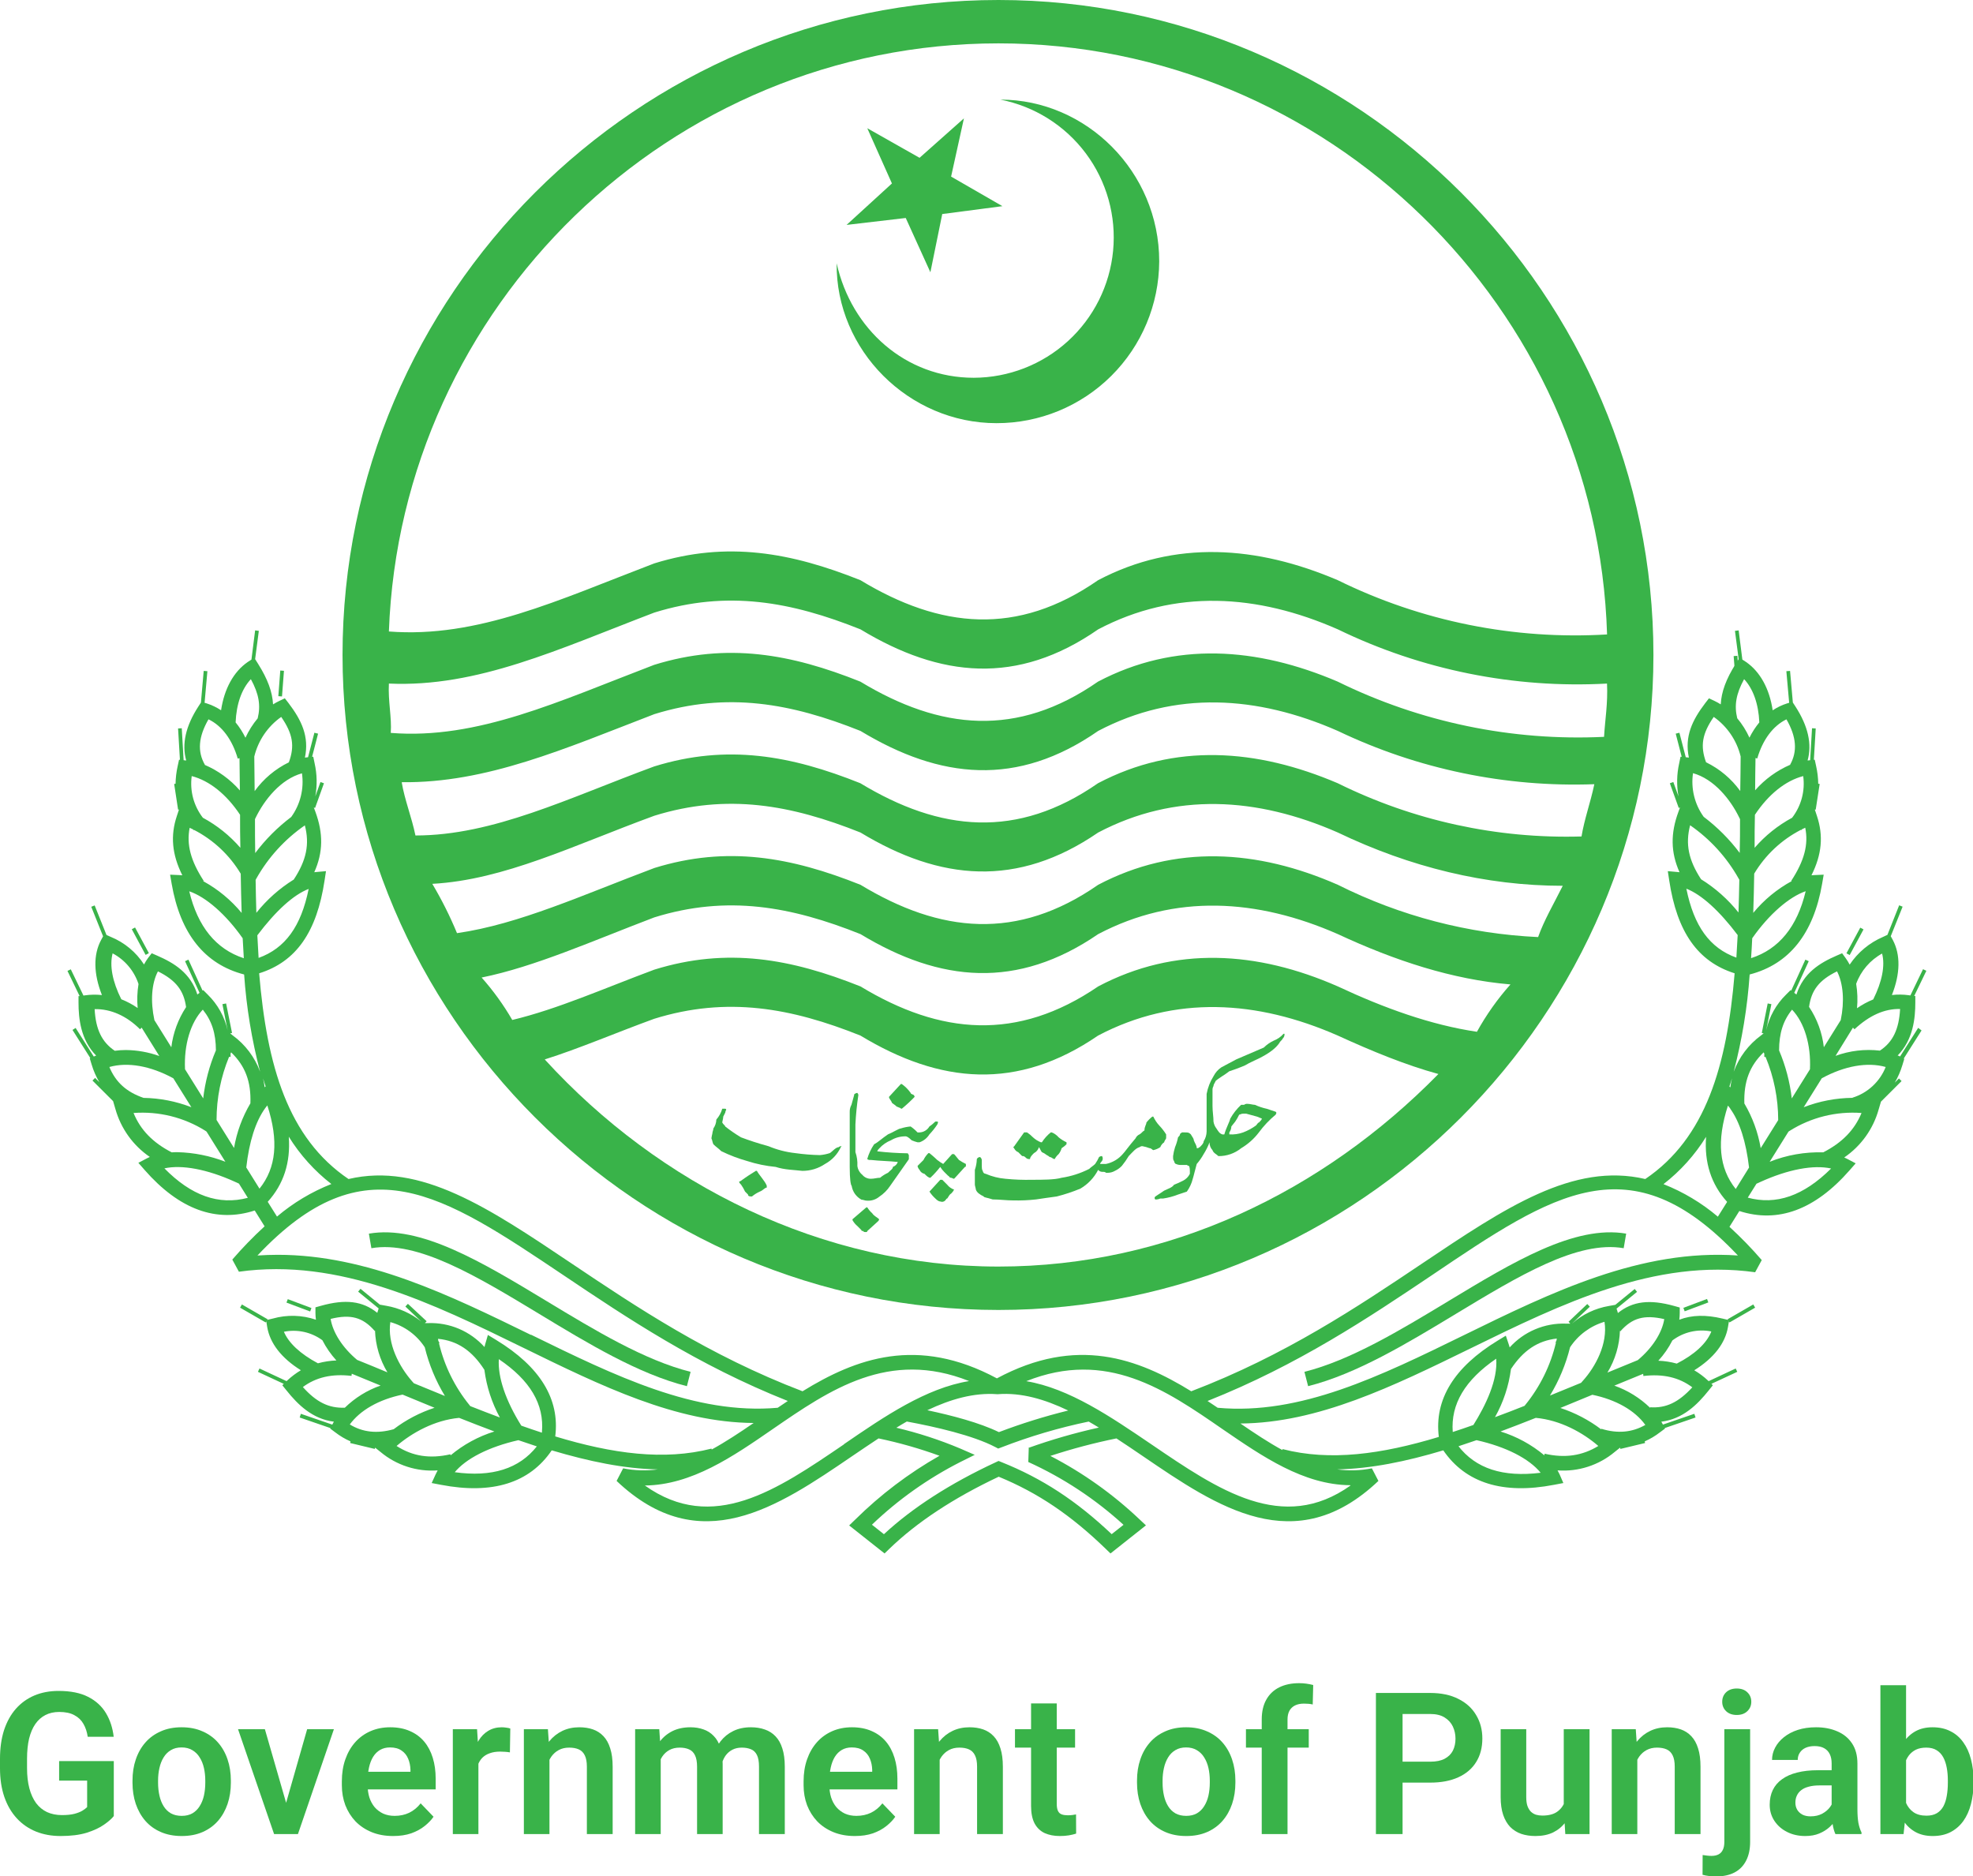 <svg width="102" height="97" viewBox="0 0 102 97" fill="none" xmlns="http://www.w3.org/2000/svg">
<path d="M51.619 67.72C70.232 67.72 85.479 52.472 85.479 33.86C85.479 15.248 70.232 0 51.619 0C32.955 0 17.708 15.248 17.708 33.86C17.708 52.472 32.955 67.72 51.619 67.72ZM51.619 65.476C42.491 65.476 34.076 61.244 28.162 54.768C29.946 54.206 31.832 53.391 33.822 52.667C37.596 51.495 40.91 52.106 44.481 53.534C48.61 56.032 52.588 56.399 56.77 53.534C60.746 51.443 64.982 51.699 69.16 53.534C70.946 54.35 72.68 55.062 74.363 55.522C68.397 61.601 60.441 65.476 51.619 65.476ZM51.619 2.242C68.601 2.242 82.573 15.91 83.082 32.798C78.277 33.086 73.48 32.119 69.16 29.993C64.98 28.209 60.746 27.903 56.77 29.993C52.588 32.899 48.61 32.492 44.481 29.993C40.91 28.566 37.596 27.953 33.822 29.126C28.876 31.012 24.694 33.002 20.105 32.645C20.716 15.859 34.638 2.242 51.619 2.242ZM20.109 35.338C24.692 35.542 28.88 33.554 33.826 31.668C37.6 30.493 40.913 31.106 44.485 32.535C48.614 35.032 52.592 35.441 56.774 32.535C60.75 30.443 64.986 30.697 69.164 32.535C73.49 34.634 78.278 35.599 83.079 35.338C83.13 36.358 82.975 37.225 82.926 38.092C78.168 38.32 73.431 37.338 69.157 35.237C64.976 33.451 60.742 33.146 56.766 35.237C52.584 38.144 48.606 37.735 44.477 35.237C40.906 33.808 37.592 33.197 33.819 34.37C28.872 36.257 24.69 38.245 20.202 37.888C20.258 37.072 20.057 36.257 20.105 35.338H20.109ZM20.771 40.437C25.164 40.489 29.186 38.705 33.826 36.919C37.6 35.747 40.913 36.358 44.485 37.786C48.614 40.284 52.592 40.693 56.774 37.786C60.75 35.695 64.986 35.951 69.164 37.786C73.296 39.763 77.846 40.708 82.424 40.54C82.219 41.508 81.914 42.324 81.761 43.242C77.397 43.37 73.07 42.424 69.157 40.489C64.976 38.705 60.742 38.398 56.766 40.489C52.584 43.395 48.606 42.989 44.477 40.489C40.906 39.06 37.592 38.449 33.819 39.622C29.382 41.255 25.506 43.191 21.478 43.191C21.277 42.223 20.92 41.356 20.767 40.437H20.771ZM22.352 45.691C26.075 45.486 29.644 43.701 33.826 42.171C37.6 40.999 40.913 41.612 44.485 43.038C48.614 45.538 52.592 45.903 56.774 43.038C60.75 40.947 64.986 41.203 69.164 43.038C72.886 44.824 76.815 45.792 80.791 45.792C80.332 46.711 79.823 47.578 79.517 48.443C75.915 48.276 72.388 47.355 69.164 45.74C64.984 43.905 60.75 43.651 56.774 45.74C52.592 48.647 48.614 48.24 44.485 45.74C40.913 44.314 37.6 43.701 33.826 44.873C30.154 46.25 26.84 47.78 23.626 48.24C23.262 47.361 22.835 46.509 22.349 45.691H22.352ZM24.902 50.534C27.656 49.974 30.614 48.647 33.826 47.425C37.6 46.25 40.913 46.863 44.485 48.29C48.614 50.79 52.592 51.155 56.774 48.29C60.75 46.201 64.986 46.455 69.164 48.29C72.122 49.667 75.084 50.637 78.088 50.891C77.421 51.64 76.839 52.461 76.354 53.339C73.958 52.982 71.561 52.115 69.164 50.994C64.984 49.159 60.75 48.894 56.774 50.994C52.592 53.849 48.614 53.492 44.485 50.994C40.913 49.566 37.6 48.955 33.826 50.127C31.225 51.095 28.828 52.167 26.483 52.728C26.03 51.945 25.499 51.21 24.898 50.534H24.902Z" fill="#39B349"/>
<path d="M51.515 21.876C53.739 21.879 55.873 21.001 57.45 19.433C59.027 17.866 59.919 15.737 59.929 13.513C59.929 8.872 56.156 5.15 51.717 5.15C53.485 5.497 55.061 6.489 56.138 7.933C57.215 9.377 57.717 11.17 57.545 12.964C57.373 14.757 56.541 16.422 55.209 17.636C53.877 18.849 52.142 19.524 50.34 19.529C46.823 19.529 44.017 17.031 43.253 13.609C43.204 18.102 46.983 21.876 51.515 21.876Z" fill="#39B349"/>
<path d="M46.825 11.269L48.099 14.075L48.712 11.065L51.823 10.658L49.17 9.129L49.833 6.119L47.539 8.158L44.837 6.629L46.111 9.484L43.766 11.627L46.825 11.269Z" fill="#39B349"/>
<path d="M19.07 63.775L19.2 64.527C21.578 64.117 24.643 65.969 27.886 67.93C30.407 69.458 33.011 71.03 35.511 71.66L35.702 70.919C33.313 70.317 30.758 68.772 28.285 67.277C24.912 65.239 21.731 63.314 19.07 63.775Z" fill="#39B349"/>
<path d="M74.854 67.277C72.383 68.77 69.826 70.317 67.436 70.918L67.627 71.659C70.127 71.029 72.734 69.454 75.253 67.93C78.5 65.968 81.555 64.11 83.941 64.527L84.07 63.774C81.406 63.316 78.223 65.239 74.854 67.277Z" fill="#39B349"/>
<path d="M96.172 47.956L95.457 49.283L95.625 49.373L96.34 48.047L96.172 47.956Z" fill="#39B349"/>
<path d="M88.25 67.151L87.027 67.61L87.094 67.789L88.317 67.33L88.25 67.151Z" fill="#39B349"/>
<path d="M89.817 33.902L89.626 33.917L89.732 35.246L89.923 35.231L89.817 33.902Z" fill="#39B349"/>
<path d="M99.167 53.135L98.229 54.615L98.126 54.569H98.101C98.911 53.748 99.018 52.636 99.018 51.819V51.489H98.96L99.589 50.186L99.417 50.104L98.762 51.462L98.691 51.45C98.398 51.408 98.101 51.405 97.807 51.439C98.242 50.337 98.261 49.363 97.853 48.59L97.748 48.399L98.361 46.871L98.183 46.8L97.576 48.328L97.343 48.437C96.644 48.738 96.047 49.234 95.624 49.867C95.562 49.748 95.491 49.634 95.412 49.525L95.233 49.279L94.952 49.401C94.071 49.783 93.233 50.299 92.872 51.412L92.834 51.383L92.759 51.326L93.508 49.69L93.334 49.609L92.603 51.21L92.568 51.185L92.335 51.418C91.822 51.92 91.465 52.56 91.308 53.261L91.577 51.911L91.386 51.874L91.081 53.402L91.176 53.421L91.041 53.528C90.396 54.001 89.905 54.653 89.629 55.404C90.06 53.757 90.337 52.075 90.454 50.377C92.494 49.848 93.754 48.276 94.201 45.685L94.281 45.217L93.808 45.238L93.649 45.249C94.188 44.172 94.272 43.202 93.932 42.182L93.823 41.852H93.869L94.073 40.527L93.999 40.515C93.994 40.212 93.958 39.91 93.892 39.614L93.819 39.276H93.773L93.869 37.658L93.678 37.647L93.581 39.299L93.472 39.312H93.449C93.686 38.468 93.474 37.532 92.819 36.522L92.687 36.319L92.542 34.683L92.351 34.698L92.496 36.331L92.383 36.365C92.121 36.448 91.873 36.568 91.644 36.721C91.48 35.611 90.997 34.725 90.267 34.222L90.076 34.098L89.885 32.588L89.694 32.613L89.885 34.077L89.723 34.333C89.24 35.097 88.992 35.762 88.959 36.413C88.853 36.346 88.743 36.286 88.63 36.232L88.35 36.1L88.159 36.346C87.485 37.232 87.082 38.065 87.311 39.165L87.233 39.155L87.15 39.146L86.822 37.88L86.631 37.927L86.94 39.123H86.879L86.809 39.465C86.683 40.025 86.672 40.604 86.774 41.168L86.507 40.427L86.327 40.492L86.788 41.768L86.853 41.743L86.774 41.959C86.358 43.082 86.368 44.06 86.828 45.091L86.706 45.078L86.222 45.035L86.295 45.515C86.698 48.188 87.777 49.716 89.677 50.316C89.276 55.108 88.184 58.835 85.057 60.951C81.332 60.077 77.823 62.431 73.524 65.317C70.2 67.548 66.435 70.072 61.585 71.923C58.821 70.221 55.651 69.045 51.538 71.256C47.424 69.047 44.254 70.221 41.49 71.923C36.64 70.072 32.876 67.548 29.551 65.317C25.252 62.431 21.744 60.077 18.018 60.951C14.891 58.835 13.799 55.109 13.398 50.316C15.308 49.72 16.377 48.185 16.78 45.515L16.853 45.035L16.369 45.078L16.247 45.091C16.708 44.062 16.717 43.082 16.303 41.959L16.223 41.743L16.289 41.768L16.748 40.492L16.568 40.427L16.301 41.17C16.403 40.605 16.392 40.025 16.266 39.465L16.196 39.123H16.135L16.444 37.927L16.253 37.88L15.925 39.146L15.842 39.155L15.764 39.165C15.993 38.075 15.59 37.232 14.916 36.346L14.725 36.1L14.446 36.232C14.333 36.286 14.223 36.346 14.116 36.413C14.082 35.762 13.833 35.099 13.352 34.333L13.19 34.075L13.381 32.613L13.19 32.588L12.999 34.098L12.808 34.222C12.076 34.725 11.593 35.611 11.429 36.718C11.2 36.568 10.953 36.449 10.692 36.365L10.577 36.331L10.722 34.698L10.531 34.683L10.388 36.319L10.256 36.522C9.599 37.532 9.389 38.468 9.626 39.312H9.601L9.493 39.299L9.397 37.647L9.206 37.658L9.302 39.276H9.256L9.183 39.614C9.117 39.91 9.081 40.212 9.076 40.515L9.004 40.527L9.206 41.852H9.252L9.143 42.182C8.803 43.202 8.889 44.172 9.426 45.249L9.267 45.238L8.794 45.217L8.874 45.685C9.321 48.271 10.581 49.848 12.621 50.377C12.738 52.074 13.015 53.756 13.446 55.402C13.171 54.651 12.68 54 12.034 53.528L11.899 53.421L11.996 53.402L11.689 51.874L11.498 51.911L11.769 53.268C11.613 52.565 11.255 51.922 10.74 51.418L10.507 51.185L10.472 51.21L9.741 49.609L9.567 49.69L10.316 51.326L10.241 51.383L10.203 51.412C9.85 50.299 9.006 49.785 8.123 49.401L7.844 49.279L7.653 49.525C7.576 49.632 7.507 49.743 7.445 49.859C7.033 49.219 6.432 48.721 5.726 48.433L5.505 48.334L4.894 46.806L4.718 46.877L5.329 48.404L5.226 48.595C4.817 49.359 4.835 50.341 5.27 51.441C4.976 51.409 4.68 51.414 4.388 51.456L4.315 51.468L3.66 50.11L3.488 50.192L4.117 51.494H4.059V51.825C4.059 52.642 4.166 53.754 4.976 54.575H4.951L4.848 54.62L3.91 53.141L3.748 53.244L4.67 54.699L4.64 54.712L4.739 55.037C4.834 55.354 4.967 55.659 5.136 55.944L4.917 55.724L4.781 55.86L5.847 56.924L5.965 57.327C6.248 58.338 6.878 59.217 7.745 59.809C7.69 59.834 7.634 59.859 7.583 59.888L7.153 60.113L7.472 60.478C9.258 62.517 11.175 63.226 13.169 62.578L13.679 63.396C13.089 63.936 12.532 64.51 12.01 65.115L12.351 65.743C17.536 65.017 22.376 67.385 27.056 69.675C31.099 71.654 34.944 73.533 38.962 73.563C38.236 74.062 37.518 74.537 36.794 74.934L36.783 74.887C34.331 75.517 31.676 75.156 28.705 74.257C28.947 72.328 27.924 70.653 25.649 69.27L25.223 69.012L25.084 69.49C25.07 69.537 25.057 69.585 25.046 69.635C24.681 69.229 24.231 68.908 23.729 68.694C23.226 68.481 22.683 68.38 22.137 68.399H21.967L22.057 68.304L21.088 67.402L20.957 67.542L21.778 68.319C21.254 67.898 20.632 67.617 19.969 67.504L19.639 67.445L18.636 66.625L18.516 66.774L19.576 67.641L19.54 67.756C19.526 67.794 19.515 67.832 19.505 67.868C18.741 67.252 17.855 67.15 16.587 67.506L16.308 67.584V67.872C16.308 67.99 16.317 68.107 16.333 68.224C15.613 67.978 14.835 67.957 14.103 68.164L13.81 68.233L13.832 68.199L12.506 67.435L12.411 67.601L13.736 68.365L13.767 68.311L13.814 68.6C13.956 69.446 14.553 70.21 15.554 70.836C15.3 70.988 15.063 71.166 14.847 71.369L14.817 71.4L13.415 70.746L13.335 70.918L14.672 71.541L14.595 71.612L14.817 71.886C15.403 72.62 16.154 73.355 17.261 73.496L17.227 73.556L17.179 73.647L15.554 73.088L15.493 73.279L17.086 73.827L17.072 73.852L17.328 74.043C17.572 74.232 17.838 74.391 18.121 74.514L18.102 74.598L19.375 74.904L19.393 74.837L19.67 75.059C20.494 75.749 21.554 76.091 22.626 76.013C22.588 76.082 22.551 76.153 22.519 76.224L22.317 76.667L22.794 76.758C25.447 77.268 27.377 76.668 28.523 74.977C30.448 75.549 32.276 75.931 34.008 75.962C33.411 76.044 32.805 76.025 32.215 75.907L31.877 76.558C36.185 80.641 40.188 77.914 44.059 75.274C44.51 74.969 44.964 74.659 45.419 74.36C46.489 74.583 47.542 74.883 48.57 75.257C46.98 76.16 45.516 77.269 44.215 78.555L43.9 78.859L45.73 80.307L45.971 80.074C47.391 78.697 49.295 77.442 51.631 76.34C53.657 77.173 55.37 78.33 57.169 80.074L57.41 80.307L59.243 78.855L58.919 78.552C57.542 77.244 55.987 76.137 54.301 75.265C55.421 74.897 56.562 74.595 57.717 74.36C58.174 74.658 58.628 74.967 59.079 75.274C62.95 77.914 66.955 80.641 71.261 76.558L70.923 75.907C70.333 76.025 69.727 76.043 69.13 75.962C70.862 75.928 72.69 75.555 74.615 74.977C75.772 76.668 77.701 77.268 80.344 76.758L80.822 76.667L80.631 76.225C80.598 76.153 80.562 76.082 80.522 76.013C81.594 76.091 82.654 75.748 83.478 75.059L83.755 74.837L83.772 74.904L85.048 74.598L85.027 74.514C85.31 74.391 85.576 74.232 85.819 74.043L86.077 73.852L86.062 73.825L87.656 73.279L87.594 73.088L85.97 73.645L85.921 73.556L85.888 73.496C87.003 73.355 87.744 72.62 88.331 71.886L88.552 71.612L88.476 71.539L89.813 70.918L89.732 70.746L88.333 71.4L88.3 71.369C88.084 71.166 87.845 70.988 87.59 70.838C88.594 70.212 89.192 69.446 89.333 68.6L89.381 68.313L89.412 68.365L90.737 67.601L90.641 67.435L89.316 68.199L89.337 68.233L89.045 68.164C88.197 67.962 87.469 67.974 86.816 68.224C86.831 68.107 86.839 67.99 86.839 67.872V67.593L86.56 67.515C85.292 67.16 84.406 67.261 83.642 67.878C83.633 67.842 83.621 67.803 83.61 67.765L83.572 67.651L84.632 66.784L84.511 66.635L83.509 67.454L83.178 67.513C82.469 67.633 81.807 67.949 81.268 68.426L82.191 67.551L82.059 67.412L81.091 68.331L81.181 68.426H80.951C80.407 68.407 79.865 68.507 79.363 68.72C78.861 68.932 78.412 69.252 78.047 69.656C78.033 69.604 78.018 69.553 78.001 69.503L77.848 69.049L77.439 69.297C75.169 70.68 74.145 72.353 74.384 74.283C71.412 75.183 68.758 75.546 66.308 74.913L66.294 74.961C65.57 74.564 64.852 74.088 64.127 73.59C68.137 73.559 71.989 71.68 76.032 69.702C80.713 67.41 85.554 65.044 90.737 65.77L91.079 65.141C90.557 64.536 89.999 63.962 89.41 63.422L89.92 62.605C91.915 63.249 93.831 62.54 95.616 60.504L95.935 60.14L95.506 59.914C95.454 59.886 95.399 59.861 95.343 59.836C96.211 59.244 96.841 58.365 97.123 57.353L97.242 56.95L98.307 55.887L98.172 55.751L97.958 55.967C98.123 55.682 98.254 55.379 98.349 55.064L98.448 54.739L98.418 54.725L99.34 53.27L99.167 53.135ZM90.527 49.533C90.55 49.195 90.571 48.849 90.586 48.504C91.457 47.26 92.496 46.365 93.35 46.072C92.916 47.902 91.969 49.069 90.527 49.533ZM92.601 45.532L92.628 45.549C91.866 45.964 91.191 46.522 90.639 47.192C90.662 46.529 90.678 45.855 90.689 45.163C91.266 44.199 92.102 43.415 93.101 42.9L93.12 42.916L93.153 42.874L93.327 42.79C93.504 43.659 93.277 44.503 92.605 45.532H92.601ZM93.222 40.12C93.274 40.499 93.25 40.885 93.152 41.255C93.053 41.624 92.882 41.971 92.649 42.274C91.914 42.67 91.257 43.197 90.71 43.828C90.71 43.267 90.71 42.698 90.725 42.121C91.426 41.063 92.314 40.355 93.225 40.12H93.222ZM92.355 37.186C92.878 38.097 92.927 38.848 92.546 39.532H92.557C91.859 39.832 91.238 40.284 90.737 40.855C90.737 40.305 90.748 39.747 90.756 39.186L90.846 39.211C91.132 38.227 91.673 37.517 92.358 37.186H92.355ZM90.164 35.107C90.634 35.607 90.913 36.392 90.953 37.345C90.754 37.588 90.582 37.852 90.443 38.134C90.278 37.772 90.066 37.435 89.811 37.131C89.65 36.465 89.75 35.871 90.168 35.107H90.164ZM88.594 37.059C89.291 37.55 89.787 38.277 89.988 39.106C89.988 39.709 89.973 40.305 89.967 40.893C89.51 40.259 88.902 39.748 88.199 39.406C87.893 38.565 87.993 37.933 88.598 37.059H88.594ZM87.521 39.969C88.611 40.271 89.465 41.329 89.925 42.285L89.956 42.349C89.956 42.939 89.956 43.521 89.939 44.092C89.409 43.386 88.782 42.758 88.077 42.226C87.607 41.574 87.409 40.764 87.525 39.969H87.521ZM87.372 42.66C88.406 43.375 89.264 44.316 89.881 45.412L89.92 45.48C89.908 46.053 89.895 46.626 89.876 47.172C89.334 46.493 88.68 45.911 87.941 45.454C87.296 44.463 87.122 43.638 87.376 42.66H87.372ZM87.181 45.941C87.96 46.246 88.879 47.073 89.834 48.339C89.815 48.735 89.792 49.124 89.767 49.506C88.39 49.01 87.573 47.881 87.181 45.941ZM10.778 37.186C11.471 37.517 12.004 38.227 12.292 39.218L12.382 39.192C12.39 39.756 12.396 40.313 12.401 40.863C11.901 40.291 11.279 39.839 10.581 39.539H10.594C10.197 38.848 10.255 38.097 10.778 37.186ZM9.911 40.12C10.822 40.355 11.71 41.063 12.411 42.121C12.411 42.694 12.411 43.267 12.426 43.828C11.88 43.197 11.223 42.67 10.488 42.274C10.254 41.971 10.082 41.624 9.983 41.255C9.884 40.885 9.86 40.499 9.911 40.12ZM9.806 42.794L9.98 42.877L10.012 42.919L10.033 42.904C11.032 43.42 11.867 44.203 12.445 45.167C12.457 45.857 12.47 46.533 12.493 47.195C11.941 46.526 11.266 45.968 10.505 45.553L10.531 45.536C9.861 44.503 9.632 43.659 9.806 42.79V42.794ZM9.783 46.076C10.644 46.368 11.675 47.264 12.546 48.505C12.563 48.853 12.582 49.197 12.605 49.537C11.167 49.069 10.22 47.902 9.783 46.072V46.076ZM12.18 37.349C12.22 36.394 12.498 35.611 12.97 35.111C13.386 35.874 13.486 36.47 13.322 37.135C13.068 37.44 12.855 37.777 12.689 38.138C12.551 37.854 12.38 37.588 12.18 37.345V37.349ZM13.146 39.11C13.347 38.281 13.841 37.554 14.538 37.062C15.143 37.937 15.243 38.567 14.933 39.409C14.23 39.752 13.623 40.263 13.165 40.897C13.16 40.306 13.153 39.709 13.146 39.106V39.11ZM13.176 42.356L13.207 42.293C13.667 41.338 14.521 40.278 15.611 39.977C15.726 40.773 15.527 41.582 15.056 42.234C14.351 42.766 13.724 43.394 13.194 44.1C13.182 43.531 13.182 42.939 13.182 42.349L13.176 42.356ZM13.215 45.488L13.251 45.419C13.868 44.324 14.726 43.383 15.76 42.667C16.014 43.645 15.841 44.472 15.187 45.469C14.449 45.927 13.795 46.508 13.253 47.188C13.236 46.625 13.223 46.056 13.215 45.48V45.488ZM13.303 48.353C14.257 47.087 15.176 46.252 15.957 45.954C15.564 47.894 14.746 49.023 13.369 49.52C13.344 49.129 13.322 48.735 13.303 48.339V48.353ZM25.044 70.83C25.157 71.689 25.427 72.519 25.842 73.279C25.341 73.092 24.832 72.895 24.314 72.691L24.272 72.639C23.512 71.704 22.973 70.61 22.695 69.438L22.723 69.421C22.706 69.392 22.689 69.364 22.67 69.337C22.651 69.31 22.653 69.251 22.645 69.211C23.653 69.312 24.406 69.824 25.044 70.817V70.83ZM20.183 68.348C20.914 68.551 21.545 69.013 21.959 69.648C22.176 70.536 22.527 71.386 23.002 72.167C22.475 71.953 21.94 71.732 21.394 71.508L21.306 71.409C20.647 70.659 20.004 69.459 20.183 68.329V68.348ZM19.36 68.808L19.387 68.783C19.414 69.547 19.636 70.291 20.03 70.945C19.521 70.731 18.999 70.517 18.463 70.301C17.71 69.673 17.206 68.886 17.093 68.182C18.136 67.924 18.751 68.103 19.36 68.789V68.808ZM14.67 68.848C15.014 68.778 15.37 68.78 15.714 68.855C16.057 68.93 16.382 69.076 16.666 69.284C16.86 69.663 17.104 70.015 17.391 70.33C17.068 70.342 16.748 70.391 16.436 70.477C15.529 69.994 14.916 69.427 14.67 68.829V68.848ZM15.646 71.713C16.329 71.199 17.16 71.008 18.172 71.128L18.186 71.016L19.675 71.627C18.983 71.869 18.352 72.26 17.827 72.773C17.002 72.803 16.356 72.492 15.646 71.692V71.713ZM18.073 73.653C18.615 72.903 19.587 72.349 20.812 72.095L22.465 72.776C21.704 73.025 20.99 73.399 20.353 73.884C19.502 74.125 18.751 74.048 18.073 73.632V73.653ZM23.283 75.181C22.229 75.423 21.335 75.286 20.502 74.751C21.299 74.067 22.469 73.414 23.737 73.298C24.352 73.542 24.96 73.779 25.559 74.002C24.73 74.258 23.961 74.677 23.296 75.234L23.283 75.181ZM23.485 76.136C24.079 75.404 25.267 74.799 26.799 74.451C27.119 74.562 27.438 74.669 27.753 74.772C26.845 75.922 25.439 76.378 23.495 76.105L23.485 76.136ZM28.017 74.064C27.666 73.949 27.31 73.828 26.95 73.701C26.134 72.391 25.733 71.201 25.788 70.263C27.41 71.354 28.143 72.601 28.017 74.033V74.064ZM75.379 74.772C75.693 74.669 76.011 74.562 76.334 74.451C77.862 74.793 79.055 75.406 79.649 76.136C77.697 76.378 76.292 75.922 75.383 74.742L75.379 74.772ZM79.85 75.181L79.838 75.234C79.173 74.677 78.403 74.258 77.573 74.002C78.173 73.779 78.78 73.542 79.397 73.298C80.665 73.412 81.834 74.062 82.63 74.751C81.801 75.255 80.907 75.393 79.853 75.15L79.85 75.181ZM82.779 73.892C82.141 73.408 81.427 73.035 80.667 72.786L82.321 72.104C83.545 72.358 84.517 72.912 85.061 73.663C84.383 74.048 83.635 74.125 82.783 73.861L82.779 73.892ZM85.308 72.778C84.781 72.267 84.15 71.876 83.457 71.632L84.947 71.021L84.96 71.134C85.972 71.014 86.803 71.203 87.489 71.719C86.78 72.492 86.135 72.805 85.311 72.75L85.308 72.778ZM88.462 68.86C88.214 69.459 87.599 70.026 86.686 70.492C86.375 70.406 86.055 70.356 85.731 70.344C86.021 70.029 86.266 69.676 86.459 69.295C86.742 69.081 87.067 68.928 87.413 68.848C87.759 68.767 88.118 68.761 88.466 68.829L88.462 68.86ZM83.745 68.795L83.772 68.82C84.381 68.134 84.996 67.954 86.039 68.193C85.926 68.898 85.424 69.685 84.67 70.313C84.139 70.529 83.615 70.744 83.1 70.957C83.503 70.294 83.727 69.539 83.749 68.764L83.745 68.795ZM81.169 69.648C81.588 69.013 82.219 68.546 82.949 68.331C83.129 69.459 82.485 70.659 81.826 71.386L81.738 71.486C81.192 71.711 80.657 71.93 80.13 72.144C80.601 71.37 80.951 70.528 81.169 69.648ZM78.114 70.773C78.746 69.818 79.492 69.308 80.484 69.198C80.484 69.242 80.466 69.285 80.457 69.331L80.413 69.394L80.438 69.412C80.16 70.588 79.619 71.687 78.856 72.626L78.814 72.677C78.299 72.882 77.793 73.078 77.287 73.263C77.72 72.494 78 71.649 78.114 70.773ZM77.35 70.229C77.443 71.333 76.807 72.652 76.171 73.666C75.812 73.794 75.455 73.915 75.104 74.029C74.993 72.595 75.732 71.344 77.365 70.229H77.35ZM97.299 49.287C97.465 49.922 97.299 50.748 96.842 51.666C96.547 51.787 96.266 51.939 96.004 52.121C96.043 51.7 96.028 51.277 95.96 50.86C96.204 50.188 96.686 49.628 97.314 49.287H97.299ZM95.794 53.125L95.874 53.209C96.638 52.497 97.421 52.142 98.231 52.161C98.174 53.217 97.849 53.88 97.186 54.313C96.412 54.223 95.627 54.316 94.894 54.584L95.794 53.125ZM94.971 50.215C95.294 50.847 95.364 51.762 95.162 52.737L94.289 54.137C94.204 53.391 93.942 52.677 93.525 52.052C93.642 51.189 94.049 50.665 94.971 50.215ZM92.649 52.199C93.281 52.862 93.632 54.017 93.571 55.278L92.631 56.784C92.532 55.93 92.311 55.094 91.975 54.302C91.976 53.417 92.186 52.76 92.649 52.191V52.199ZM91.18 54.407L91.211 54.471V54.64H91.277C91.707 55.675 91.929 56.785 91.929 57.905L91.025 59.353C90.886 58.538 90.6 57.756 90.179 57.044C90.145 55.915 90.452 55.098 91.18 54.399V54.407ZM89.538 55.757C89.502 55.907 89.475 56.059 89.456 56.211L89.406 56.171C89.452 56.026 89.496 55.889 89.538 55.753V55.757ZM88.201 58.767C88.103 60.103 88.464 61.221 89.289 62.133L88.81 62.897C87.971 62.187 87.022 61.618 85.999 61.215C86.876 60.535 87.624 59.703 88.207 58.759L88.201 58.767ZM51.549 72.074H51.587C52.796 71.98 54.013 72.337 55.225 72.918C54.009 73.217 52.813 73.59 51.642 74.035C50.646 73.55 49.219 73.174 47.941 72.903C49.145 72.33 50.35 71.986 51.549 72.074ZM17.131 61.209C16.109 61.613 15.159 62.181 14.32 62.892L13.841 62.128C14.666 61.215 15.027 60.102 14.93 58.763C15.512 59.703 16.258 60.531 17.131 61.209ZM13.732 56.164L13.681 56.204C13.662 56.051 13.636 55.9 13.6 55.751C13.642 55.889 13.686 56.028 13.732 56.164ZM11.853 54.636H11.92V54.47C11.92 54.447 11.941 54.426 11.95 54.403C12.678 55.102 12.986 55.919 12.945 57.038C12.525 57.749 12.238 58.531 12.099 59.345L11.196 57.898C11.195 56.776 11.416 55.665 11.845 54.628L11.853 54.636ZM10.488 52.199C10.95 52.772 11.16 53.425 11.162 54.3C10.825 55.092 10.604 55.928 10.505 56.782L9.565 55.276C9.504 54.009 9.855 52.854 10.488 52.191V52.199ZM8.165 50.215C9.091 50.675 9.502 51.202 9.62 52.063C9.209 52.687 8.948 53.398 8.857 54.139L7.982 52.737C7.772 51.754 7.835 50.839 8.165 50.215ZM5.824 49.285C6.457 49.621 6.936 50.189 7.161 50.87C7.094 51.28 7.079 51.697 7.117 52.111C6.853 51.928 6.569 51.776 6.271 51.658C5.809 50.734 5.656 49.911 5.824 49.277V49.285ZM4.892 52.168C5.721 52.151 6.544 52.514 7.239 53.209L7.323 53.125L8.236 54.592C7.68 54.393 7.096 54.288 6.506 54.282C6.314 54.282 6.123 54.295 5.933 54.321C5.268 53.874 4.947 53.217 4.892 52.161V52.168ZM5.656 55.159C6.597 54.894 7.776 55.098 8.96 55.743L9.894 57.239C9.105 56.933 8.268 56.77 7.422 56.756C6.536 56.452 5.979 55.944 5.65 55.151L5.656 55.159ZM6.907 57.537C8.212 57.44 9.513 57.763 10.621 58.459L10.678 58.499L11.652 60.059C10.86 59.751 10.02 59.583 9.17 59.563C9.07 59.563 8.979 59.563 8.878 59.572C7.902 59.07 7.262 58.415 6.901 57.529L6.907 57.537ZM8.492 60.401C9.397 60.199 10.715 60.443 12.151 61.096L12.353 61.188L12.812 61.923C11.309 62.317 9.89 61.818 8.486 60.386L8.492 60.401ZM13.423 61.461L12.732 60.352C12.882 59.015 13.213 57.982 13.704 57.296C13.742 57.243 13.782 57.193 13.82 57.145C14.414 58.971 14.284 60.365 13.417 61.446L13.423 61.461ZM27.454 69.012C23.279 66.971 18.982 64.868 14.357 64.868C14.011 64.868 13.662 64.882 13.31 64.904C18.848 59.028 22.796 61.671 29.161 65.943C32.398 68.117 36.05 70.567 40.728 72.425C40.553 72.542 40.377 72.658 40.205 72.776C35.933 73.149 31.81 71.132 27.448 68.997L27.454 69.012ZM43.635 74.665C40.154 77.037 36.848 79.289 33.338 76.795C35.759 76.768 37.885 75.303 39.949 73.878C42.904 71.843 45.948 69.744 50.101 71.396C47.873 71.759 45.722 73.223 43.629 74.659L43.635 74.665ZM53.184 74.873L53.161 75.58C54.962 76.397 56.623 77.493 58.084 78.827L57.471 79.31C55.642 77.579 53.875 76.426 51.776 75.586L51.623 75.525L51.473 75.595C49.124 76.688 47.181 77.937 45.697 79.312L45.077 78.821C46.437 77.52 47.981 76.426 49.66 75.574L50.392 75.21L49.641 74.883C48.572 74.433 47.468 74.074 46.339 73.808C46.519 73.697 46.698 73.59 46.88 73.487C48.348 73.758 50.296 74.201 51.453 74.806L51.604 74.885L51.763 74.826C53.23 74.256 54.742 73.809 56.283 73.489C56.459 73.588 56.633 73.693 56.808 73.8C55.574 74.074 54.359 74.424 53.168 74.85L53.184 74.873ZM69.82 76.795C66.309 79.289 63.004 77.037 59.522 74.665C57.421 73.239 55.279 71.774 53.056 71.401C57.209 69.744 60.254 71.843 63.208 73.884C65.257 75.288 67.383 76.76 69.804 76.779L69.82 76.795ZM89.847 64.904C84.823 64.553 80.191 66.814 75.703 69.012C71.342 71.147 67.216 73.166 62.952 72.776C62.778 72.658 62.603 72.542 62.427 72.425C67.106 70.567 70.757 68.117 73.996 65.943C80.346 61.654 84.284 59.013 89.832 64.889L89.847 64.904ZM89.734 61.467C88.867 60.386 88.739 58.984 89.331 57.155C89.371 57.201 89.41 57.25 89.448 57.302V57.313C89.939 57.989 90.269 59.032 90.422 60.357L89.734 61.467ZM90.346 61.929L90.806 61.194L91.008 61.102C92.444 60.449 93.76 60.206 94.665 60.407C93.246 61.818 91.826 62.319 90.336 61.908L90.346 61.929ZM94.257 59.572C93.311 59.544 92.369 59.709 91.489 60.059L92.462 58.499L92.523 58.459C93.63 57.763 94.932 57.44 96.237 57.537C95.874 58.415 95.236 59.07 94.257 59.572ZM95.771 56.754C94.908 56.763 94.053 56.927 93.248 57.239L94.182 55.743C95.366 55.098 96.544 54.894 97.486 55.159C97.337 55.535 97.105 55.872 96.808 56.147C96.512 56.422 96.157 56.626 95.771 56.746V56.754Z" fill="#39B349"/>
<path d="M6.982 47.947L6.813 48.037L7.528 49.364L7.696 49.273L6.982 47.947Z" fill="#39B349"/>
<path d="M14.49 34.663L14.389 35.989L14.579 36.003L14.68 34.678L14.49 34.663Z" fill="#39B349"/>
<path d="M14.878 67.161L14.81 67.339L16.034 67.798L16.101 67.62L14.878 67.161Z" fill="#39B349"/>
<path d="M39.076 60.528C38.822 60.681 38.515 60.885 38.312 61.038L38.211 61.089C38.211 61.141 38.263 61.191 38.312 61.242C38.392 61.354 38.461 61.474 38.517 61.599L38.671 61.752C38.671 61.853 38.772 61.853 38.874 61.853C38.998 61.75 39.135 61.665 39.282 61.599C39.435 61.548 39.536 61.395 39.639 61.395V61.292C39.536 61.036 39.231 60.73 39.13 60.528H39.076Z" fill="#39B349"/>
<path d="M52.639 59.561L52.843 59.764C52.871 59.76 52.899 59.764 52.925 59.772C52.952 59.781 52.976 59.796 52.996 59.815C53.097 59.918 53.149 59.918 53.198 59.918H53.25C53.25 59.815 53.351 59.714 53.454 59.611C53.516 59.58 53.57 59.537 53.614 59.485C53.658 59.432 53.691 59.371 53.71 59.305C53.76 59.357 53.811 59.51 53.863 59.561C53.954 59.599 54.04 59.651 54.117 59.714C54.173 59.739 54.224 59.773 54.27 59.815C54.373 59.815 54.422 59.918 54.526 59.918C54.577 59.821 54.646 59.734 54.73 59.662C54.801 59.572 54.853 59.468 54.883 59.357C54.975 59.299 55.061 59.231 55.137 59.152V59.051C54.991 58.984 54.854 58.898 54.73 58.795C54.633 58.683 54.511 58.596 54.373 58.541H54.321C54.142 58.686 53.988 58.858 53.863 59.051H53.811C53.66 58.992 53.522 58.905 53.403 58.795C53.31 58.7 53.208 58.615 53.097 58.541H52.944L52.434 59.255L52.383 59.305C52.434 59.357 52.486 59.51 52.639 59.561Z" fill="#39B349"/>
<path d="M43.356 59.305C43.204 59.305 42.999 59.561 42.898 59.611C42.733 59.665 42.562 59.7 42.388 59.714C41.961 59.705 41.535 59.671 41.112 59.611C40.639 59.559 40.175 59.439 39.736 59.256C39.174 59.103 38.716 58.948 38.307 58.795C38.024 58.626 37.751 58.438 37.492 58.234C37.492 58.184 37.39 58.133 37.339 58.03C37.339 57.98 37.39 57.827 37.39 57.724L37.492 57.522C37.498 57.468 37.515 57.416 37.543 57.369C37.544 57.362 37.542 57.355 37.54 57.349C37.537 57.342 37.533 57.337 37.529 57.332C37.524 57.327 37.518 57.323 37.512 57.321C37.505 57.318 37.498 57.317 37.492 57.317H37.339C37.28 57.524 37.175 57.715 37.033 57.877C37.029 58.042 36.976 58.202 36.88 58.337C36.88 58.438 36.829 58.49 36.829 58.591C36.807 58.675 36.791 58.761 36.779 58.847C36.829 58.948 36.829 59.051 36.88 59.153C37.033 59.305 37.135 59.357 37.287 59.51C37.717 59.72 38.164 59.89 38.624 60.02C39.104 60.175 39.6 60.277 40.102 60.325C40.561 60.478 41.071 60.478 41.479 60.529C41.897 60.531 42.306 60.406 42.652 60.172C43.009 59.978 43.295 59.674 43.467 59.305C43.519 59.256 43.519 59.256 43.467 59.256C43.425 59.257 43.385 59.275 43.356 59.305Z" fill="#39B349"/>
<path d="M46.368 57.214C46.417 57.214 46.469 57.266 46.52 57.266C46.546 57.295 46.583 57.314 46.622 57.317C46.854 57.126 47.075 56.921 47.284 56.704C47.28 56.665 47.262 56.629 47.233 56.603C47.132 56.551 47.08 56.551 47.08 56.5C46.954 56.322 46.799 56.167 46.622 56.041H46.57L45.959 56.704C45.959 56.807 46.06 56.859 46.112 57.011C46.163 57.061 46.264 57.113 46.368 57.214Z" fill="#39B349"/>
<path d="M46.06 58.948C46.291 58.81 46.555 58.74 46.824 58.744C46.876 58.744 46.977 58.796 47.13 58.948C47.228 58.991 47.331 59.025 47.435 59.052H47.538C47.75 58.978 47.93 58.834 48.048 58.643C48.199 58.486 48.335 58.315 48.455 58.133C48.506 58.03 48.506 57.98 48.455 57.98H48.354C48.26 58.075 48.158 58.16 48.048 58.234C47.995 58.324 47.921 58.399 47.832 58.453C47.743 58.507 47.642 58.537 47.538 58.542H47.435C47.327 58.427 47.208 58.324 47.078 58.234C46.904 58.248 46.733 58.283 46.568 58.337C46.467 58.337 46.161 58.542 45.905 58.643C45.6 58.847 45.395 59.051 45.191 59.153C45.033 59.387 44.912 59.645 44.834 59.917C44.862 59.943 44.898 59.961 44.937 59.966H45.038C45.499 60.018 45.957 60.018 46.415 60.069C46.395 60.128 46.361 60.181 46.317 60.225C46.273 60.269 46.22 60.303 46.161 60.323C46.161 60.427 46.058 60.476 45.905 60.629C45.759 60.696 45.622 60.782 45.499 60.885C45.344 60.885 45.191 60.937 45.038 60.937C44.951 60.941 44.864 60.925 44.785 60.889C44.705 60.854 44.635 60.8 44.58 60.732C44.438 60.618 44.346 60.453 44.324 60.272C44.337 60.03 44.303 59.788 44.223 59.559V58.131C44.248 57.62 44.299 57.11 44.376 56.603C44.37 56.564 44.352 56.528 44.324 56.5C44.223 56.5 44.223 56.552 44.171 56.552C44.171 56.552 44.122 56.756 44.019 57.113C43.958 57.223 43.927 57.347 43.929 57.472V60.337C43.929 60.95 43.978 61.255 44.03 61.307C44.054 61.457 44.113 61.599 44.201 61.723C44.29 61.847 44.406 61.948 44.54 62.019C44.643 62.019 44.693 62.071 44.845 62.071C45.068 62.081 45.286 62.007 45.457 61.865C45.679 61.718 45.87 61.528 46.018 61.305L46.986 59.928V59.724C46.986 59.672 46.935 59.672 46.935 59.621C46.406 59.614 45.878 59.58 45.353 59.519C45.353 59.519 45.353 59.468 45.457 59.367C45.623 59.183 45.83 59.04 46.06 58.948Z" fill="#39B349"/>
<path d="M65.846 53.798C65.657 53.887 65.485 54.007 65.336 54.155L63.908 54.768L63.144 55.175C62.971 55.29 62.831 55.449 62.737 55.635C62.561 55.915 62.44 56.226 62.38 56.551V58.49C62.377 58.671 62.324 58.847 62.227 59C62.227 59.103 62.126 59.204 62.023 59.305C61.971 59.305 61.971 59.357 61.922 59.357H61.87C61.87 59.204 61.769 59.103 61.717 58.948C61.717 58.847 61.614 58.744 61.565 58.643C61.462 58.541 61.412 58.541 61.257 58.541H61.104C61.055 58.591 61.003 58.591 61.003 58.643C61.003 58.694 60.952 58.744 60.902 58.795C60.867 58.97 60.816 59.141 60.747 59.305C60.7 59.455 60.666 59.608 60.646 59.764C60.646 59.918 60.646 59.968 60.698 60.02C60.698 60.071 60.747 60.172 60.799 60.172C60.879 60.21 60.967 60.227 61.055 60.224H61.36C61.388 60.25 61.423 60.267 61.462 60.273C61.513 60.325 61.513 60.478 61.513 60.581V60.682C61.437 60.838 61.311 60.963 61.156 61.039C61.008 61.117 60.855 61.185 60.698 61.244C60.594 61.397 60.392 61.448 60.188 61.549L59.727 61.855C59.716 61.864 59.707 61.876 59.7 61.889C59.694 61.902 59.69 61.916 59.69 61.931C59.69 61.946 59.694 61.96 59.7 61.974C59.707 61.987 59.716 61.998 59.727 62.008C59.815 62.011 59.903 61.994 59.983 61.958H60.136C60.398 61.919 60.654 61.851 60.9 61.754L61.358 61.601C61.501 61.401 61.605 61.176 61.664 60.938C61.715 60.785 61.767 60.529 61.868 60.174C62.004 60.017 62.124 59.846 62.225 59.664C62.347 59.471 62.45 59.267 62.531 59.053C62.526 59.204 62.581 59.35 62.684 59.46C62.735 59.613 62.888 59.664 62.989 59.766C63.416 59.771 63.832 59.627 64.164 59.359C64.519 59.148 64.83 58.872 65.08 58.543C65.331 58.203 65.622 57.894 65.948 57.625C65.999 57.523 65.999 57.523 65.948 57.472L65.489 57.319C65.278 57.274 65.072 57.205 64.876 57.115C64.775 57.115 64.622 57.063 64.469 57.063C64.414 57.063 64.36 57.081 64.317 57.115H64.164C63.94 57.322 63.751 57.563 63.602 57.829C63.551 58.032 63.398 58.287 63.295 58.645H63.194C63.041 58.593 62.989 58.492 62.888 58.339C62.807 58.235 62.755 58.112 62.735 57.982C62.735 57.726 62.684 57.472 62.684 57.166V56.349C62.681 56.277 62.699 56.207 62.735 56.145C62.735 56.044 62.837 55.942 62.837 55.891C62.989 55.738 63.295 55.585 63.551 55.381C63.703 55.331 64.011 55.228 64.366 55.075C64.622 54.922 64.876 54.819 65.08 54.718C65.59 54.462 65.947 54.208 66.152 53.903C66.152 53.851 66.305 53.75 66.305 53.698C66.341 53.667 66.369 53.627 66.386 53.583C66.404 53.538 66.411 53.49 66.406 53.442H66.356C66.218 53.601 66.043 53.723 65.846 53.798ZM63.554 58.541C63.619 58.452 63.655 58.344 63.658 58.234C63.707 58.184 63.81 58.03 63.86 57.98C63.937 57.866 64.006 57.747 64.064 57.623C64.116 57.623 64.168 57.571 64.269 57.571H64.422L64.983 57.724L65.237 57.827C65.237 57.877 65.136 57.98 65.084 58.03C65.033 58.03 64.983 58.133 64.931 58.184C64.727 58.331 64.504 58.452 64.269 58.541C64.04 58.624 63.797 58.659 63.554 58.643V58.541Z" fill="#39B349"/>
<path d="M60.186 59.051C60.186 59 60.237 58.948 60.287 58.847V58.643C60.184 58.478 60.065 58.324 59.93 58.184C59.805 58.047 59.702 57.892 59.624 57.724H59.573C59.459 57.813 59.357 57.916 59.267 58.03C59.267 58.133 59.166 58.234 59.166 58.438C59.063 58.49 59.011 58.591 58.91 58.643C58.819 58.683 58.746 58.756 58.706 58.847C58.351 59.256 58.146 59.561 58.043 59.662C57.818 59.923 57.513 60.102 57.176 60.172H56.871C56.871 60.172 56.871 60.121 56.972 60.02C56.997 59.982 57.01 59.937 57.01 59.892C57.01 59.846 56.997 59.801 56.972 59.764C56.917 59.764 56.863 59.782 56.819 59.815C56.763 59.94 56.695 60.06 56.617 60.172C56.513 60.273 56.412 60.325 56.309 60.428C55.861 60.656 55.38 60.811 54.883 60.886C54.525 60.99 53.912 60.99 53.355 60.99C52.896 61.001 52.437 60.984 51.98 60.938C51.628 60.908 51.284 60.822 50.96 60.682C50.92 60.68 50.882 60.664 50.854 60.635C50.826 60.607 50.809 60.569 50.807 60.529C50.756 60.478 50.756 60.325 50.756 60.273V59.968C50.756 59.918 50.704 59.815 50.652 59.815C50.62 59.818 50.59 59.829 50.563 59.847C50.536 59.865 50.514 59.89 50.5 59.918C50.495 60.109 50.461 60.298 50.398 60.478V61.242C50.398 61.293 50.45 61.446 50.45 61.496C50.5 61.648 50.652 61.752 50.857 61.853C50.857 61.904 51.01 61.904 51.317 62.006C51.672 62.006 52.031 62.057 52.386 62.057C52.778 62.066 53.17 62.049 53.559 62.006C53.867 61.956 54.273 61.904 54.63 61.853C55.048 61.748 55.457 61.612 55.855 61.446C56.247 61.216 56.565 60.88 56.773 60.476C56.797 60.507 56.827 60.533 56.862 60.551C56.898 60.569 56.936 60.578 56.976 60.579C57.079 60.579 57.13 60.579 57.18 60.629H57.283C57.409 60.626 57.532 60.591 57.64 60.528C57.774 60.465 57.895 60.379 57.997 60.272C58.128 60.11 58.247 59.94 58.354 59.762C58.557 59.559 58.71 59.355 58.914 59.303C58.934 59.285 58.959 59.27 58.985 59.262C59.011 59.253 59.039 59.25 59.067 59.254C59.189 59.276 59.308 59.31 59.424 59.355C59.527 59.355 59.577 59.456 59.628 59.456C59.756 59.428 59.877 59.376 59.985 59.303C60.023 59.2 60.094 59.111 60.186 59.051Z" fill="#39B349"/>
<path d="M48.968 61.244L48.714 60.99H48.61L48.051 61.601C48.137 61.733 48.24 61.853 48.356 61.958C48.408 62.008 48.509 62.111 48.61 62.111C48.653 62.13 48.701 62.135 48.746 62.126C48.792 62.117 48.834 62.093 48.866 62.06C48.918 62.008 48.918 61.958 48.968 61.958C49.019 61.907 49.071 61.754 49.172 61.703C49.235 61.644 49.287 61.575 49.325 61.498C49.184 61.449 49.06 61.361 48.968 61.244Z" fill="#39B349"/>
<path d="M45.093 62.722C44.993 62.633 44.907 62.53 44.837 62.416H44.788L44.073 63.029V63.079C44.139 63.195 44.225 63.299 44.327 63.384L44.532 63.589C44.532 63.64 44.583 63.64 44.635 63.64C44.635 63.692 44.684 63.692 44.788 63.692C44.794 63.692 44.801 63.691 44.807 63.688C44.813 63.685 44.819 63.681 44.823 63.677C44.828 63.672 44.831 63.666 44.834 63.66C44.836 63.654 44.837 63.647 44.837 63.64L45.399 63.13C45.428 63.104 45.446 63.068 45.45 63.029C45.347 62.926 45.194 62.874 45.093 62.722Z" fill="#39B349"/>
<path d="M49.322 59.663H49.221L48.761 60.172C48.655 60.111 48.553 60.043 48.455 59.968C48.455 59.968 48.303 59.815 48.049 59.611H47.997C47.892 59.714 47.805 59.835 47.741 59.968C47.64 60.071 47.539 60.172 47.435 60.274C47.448 60.351 47.484 60.422 47.539 60.478C47.562 60.53 47.596 60.576 47.641 60.611C47.685 60.647 47.737 60.671 47.793 60.682C47.896 60.785 47.997 60.887 48.098 60.887C48.282 60.713 48.453 60.525 48.608 60.325C48.666 60.418 48.735 60.504 48.812 60.581L49.017 60.785C49.068 60.785 49.068 60.887 49.17 60.887C49.221 60.887 49.271 60.938 49.322 60.938L49.374 60.887L49.884 60.325C49.891 60.325 49.898 60.324 49.904 60.322C49.91 60.319 49.916 60.316 49.921 60.311C49.926 60.306 49.929 60.3 49.932 60.294C49.934 60.287 49.936 60.281 49.935 60.274V60.172C49.812 60.113 49.692 60.045 49.578 59.968C49.527 59.918 49.425 59.764 49.322 59.663Z" fill="#39B349"/>
<path d="M5.883 91.042V93.883C5.776 94.02 5.607 94.168 5.376 94.329C5.149 94.489 4.852 94.628 4.485 94.745C4.117 94.858 3.666 94.915 3.132 94.915C2.667 94.915 2.243 94.838 1.859 94.684C1.475 94.527 1.144 94.299 0.867 93.998C0.59 93.697 0.376 93.33 0.225 92.896C0.075 92.461 0 91.965 0 91.407V90.926C0 90.369 0.07 89.873 0.21 89.438C0.354 89.004 0.558 88.636 0.822 88.336C1.089 88.035 1.408 87.806 1.779 87.649C2.153 87.492 2.57 87.414 3.031 87.414C3.649 87.414 4.157 87.516 4.555 87.72C4.956 87.923 5.263 88.204 5.477 88.561C5.69 88.915 5.824 89.323 5.878 89.784H4.535C4.498 89.53 4.424 89.308 4.314 89.118C4.204 88.924 4.047 88.773 3.843 88.667C3.643 88.556 3.382 88.501 3.062 88.501C2.791 88.501 2.552 88.555 2.345 88.662C2.138 88.769 1.964 88.924 1.824 89.128C1.684 89.331 1.577 89.584 1.503 89.884C1.433 90.185 1.398 90.529 1.398 90.916V91.407C1.398 91.798 1.438 92.146 1.518 92.45C1.598 92.75 1.714 93.004 1.864 93.211C2.018 93.415 2.206 93.57 2.43 93.677C2.657 93.781 2.915 93.833 3.202 93.833C3.462 93.833 3.678 93.811 3.848 93.767C4.022 93.721 4.161 93.666 4.264 93.602C4.368 93.539 4.448 93.477 4.505 93.417V92.049H3.057V91.042H5.883Z" fill="#39B349"/>
<path d="M6.85 92.159V92.054C6.85 91.656 6.906 91.29 7.02 90.957C7.134 90.619 7.299 90.327 7.516 90.08C7.733 89.832 7.999 89.64 8.313 89.503C8.627 89.363 8.984 89.293 9.385 89.293C9.793 89.293 10.153 89.363 10.467 89.503C10.785 89.64 11.052 89.832 11.269 90.08C11.486 90.327 11.652 90.619 11.765 90.957C11.879 91.29 11.935 91.656 11.935 92.054V92.159C11.935 92.553 11.879 92.919 11.765 93.256C11.652 93.59 11.486 93.883 11.269 94.133C11.052 94.38 10.786 94.573 10.472 94.71C10.158 94.847 9.799 94.915 9.395 94.915C8.994 94.915 8.635 94.847 8.318 94.71C8 94.573 7.733 94.38 7.516 94.133C7.299 93.883 7.134 93.59 7.02 93.256C6.906 92.919 6.85 92.553 6.85 92.159ZM8.172 92.054V92.159C8.172 92.396 8.196 92.618 8.243 92.826C8.289 93.033 8.361 93.215 8.458 93.372C8.555 93.529 8.68 93.652 8.834 93.742C8.991 93.829 9.178 93.873 9.395 93.873C9.609 93.873 9.793 93.829 9.946 93.742C10.1 93.652 10.225 93.529 10.322 93.372C10.422 93.215 10.496 93.033 10.543 92.826C10.589 92.618 10.613 92.396 10.613 92.159V92.054C10.613 91.82 10.589 91.601 10.543 91.397C10.496 91.19 10.422 91.008 10.322 90.851C10.225 90.691 10.098 90.566 9.941 90.475C9.788 90.382 9.602 90.335 9.385 90.335C9.171 90.335 8.988 90.382 8.834 90.475C8.68 90.566 8.555 90.691 8.458 90.851C8.361 91.008 8.289 91.19 8.243 91.397C8.196 91.601 8.172 91.82 8.172 92.054Z" fill="#39B349"/>
<path d="M14.616 93.813L15.879 89.393H17.262L15.403 94.815H14.561L14.616 93.813ZM13.694 89.393L14.972 93.823L15.017 94.815H14.17L12.306 89.393H13.694Z" fill="#39B349"/>
<path d="M20.323 94.915C19.913 94.915 19.543 94.848 19.216 94.715C18.889 94.581 18.61 94.395 18.379 94.158C18.152 93.918 17.977 93.639 17.853 93.322C17.733 93.001 17.673 92.657 17.673 92.289V92.089C17.673 91.671 17.733 91.292 17.853 90.951C17.973 90.607 18.144 90.312 18.364 90.065C18.585 89.817 18.849 89.627 19.156 89.493C19.463 89.36 19.802 89.293 20.173 89.293C20.557 89.293 20.896 89.358 21.19 89.488C21.484 89.615 21.73 89.796 21.927 90.029C22.124 90.263 22.273 90.544 22.373 90.871C22.473 91.195 22.523 91.554 22.523 91.949V92.505H18.274V91.593H21.22V91.493C21.214 91.282 21.174 91.09 21.1 90.916C21.027 90.739 20.913 90.599 20.759 90.496C20.606 90.389 20.407 90.335 20.163 90.335C19.966 90.335 19.794 90.379 19.647 90.465C19.503 90.549 19.383 90.669 19.286 90.826C19.193 90.98 19.122 91.164 19.076 91.377C19.029 91.591 19.006 91.828 19.006 92.089V92.289C19.006 92.516 19.036 92.727 19.096 92.921C19.159 93.114 19.251 93.283 19.371 93.427C19.495 93.567 19.642 93.677 19.812 93.757C19.986 93.834 20.183 93.873 20.404 93.873C20.681 93.873 20.931 93.819 21.155 93.712C21.382 93.602 21.579 93.44 21.747 93.226L22.413 93.918C22.299 94.085 22.146 94.245 21.952 94.399C21.762 94.552 21.531 94.678 21.26 94.775C20.99 94.868 20.677 94.915 20.323 94.915Z" fill="#39B349"/>
<path d="M24.733 90.501V94.815H23.41V89.393H24.663L24.733 90.501ZM26.381 89.358L26.361 90.591C26.288 90.577 26.204 90.567 26.111 90.561C26.021 90.554 25.935 90.551 25.855 90.551C25.651 90.551 25.473 90.579 25.319 90.636C25.165 90.689 25.037 90.768 24.933 90.871C24.833 90.975 24.756 91.102 24.703 91.252C24.649 91.399 24.619 91.566 24.613 91.753L24.327 91.718C24.327 91.374 24.362 91.055 24.432 90.761C24.502 90.467 24.604 90.21 24.738 89.989C24.872 89.769 25.038 89.599 25.239 89.478C25.443 89.355 25.677 89.293 25.94 89.293C26.014 89.293 26.092 89.3 26.176 89.313C26.263 89.323 26.331 89.338 26.381 89.358Z" fill="#39B349"/>
<path d="M28.406 90.551V94.815H27.083V89.393H28.326L28.406 90.551ZM28.195 91.909H27.804C27.808 91.514 27.861 91.157 27.965 90.836C28.068 90.516 28.214 90.24 28.401 90.01C28.591 89.779 28.817 89.602 29.077 89.478C29.338 89.355 29.628 89.293 29.949 89.293C30.209 89.293 30.445 89.33 30.655 89.403C30.866 89.477 31.046 89.594 31.197 89.754C31.35 89.914 31.467 90.125 31.547 90.385C31.631 90.642 31.673 90.96 31.673 91.337V94.815H30.34V91.327C30.34 91.08 30.303 90.885 30.23 90.741C30.159 90.597 30.056 90.496 29.919 90.435C29.785 90.375 29.62 90.345 29.423 90.345C29.219 90.345 29.04 90.387 28.887 90.47C28.736 90.551 28.61 90.662 28.506 90.806C28.406 90.95 28.329 91.115 28.275 91.302C28.222 91.489 28.195 91.691 28.195 91.909Z" fill="#39B349"/>
<path d="M34.158 90.505V94.815H32.835V89.393H34.083L34.158 90.505ZM33.963 91.909H33.557C33.557 91.531 33.602 91.184 33.692 90.866C33.785 90.549 33.922 90.273 34.103 90.04C34.283 89.802 34.505 89.619 34.769 89.488C35.036 89.358 35.346 89.293 35.696 89.293C35.94 89.293 36.164 89.33 36.368 89.403C36.572 89.473 36.747 89.585 36.894 89.739C37.044 89.889 37.159 90.086 37.24 90.33C37.32 90.571 37.36 90.86 37.36 91.197V94.815H36.037V91.332C36.037 91.078 36 90.88 35.927 90.736C35.857 90.592 35.755 90.492 35.621 90.435C35.487 90.375 35.327 90.345 35.14 90.345C34.933 90.345 34.754 90.387 34.604 90.47C34.457 90.551 34.335 90.662 34.238 90.806C34.145 90.95 34.075 91.115 34.028 91.302C33.984 91.489 33.963 91.691 33.963 91.909ZM37.26 91.663L36.713 91.763C36.717 91.422 36.764 91.103 36.854 90.806C36.944 90.505 37.076 90.243 37.25 90.019C37.427 89.792 37.645 89.615 37.906 89.488C38.17 89.358 38.474 89.293 38.818 89.293C39.085 89.293 39.326 89.331 39.539 89.408C39.757 89.482 39.942 89.6 40.096 89.764C40.249 89.924 40.366 90.133 40.446 90.39C40.53 90.647 40.572 90.962 40.572 91.332V94.815H39.239V91.327C39.239 91.063 39.202 90.861 39.129 90.721C39.059 90.581 38.957 90.484 38.823 90.43C38.689 90.374 38.532 90.345 38.352 90.345C38.168 90.345 38.008 90.38 37.871 90.45C37.737 90.517 37.624 90.611 37.53 90.731C37.44 90.851 37.371 90.992 37.325 91.152C37.281 91.309 37.26 91.479 37.26 91.663Z" fill="#39B349"/>
<path d="M44.194 94.915C43.783 94.915 43.414 94.848 43.087 94.715C42.76 94.581 42.481 94.395 42.25 94.158C42.023 93.918 41.848 93.639 41.724 93.322C41.604 93.001 41.544 92.657 41.544 92.289V92.089C41.544 91.671 41.604 91.292 41.724 90.951C41.844 90.607 42.015 90.312 42.235 90.065C42.456 89.817 42.72 89.627 43.027 89.493C43.334 89.36 43.673 89.293 44.044 89.293C44.428 89.293 44.767 89.358 45.061 89.488C45.355 89.615 45.601 89.796 45.798 90.029C45.995 90.263 46.144 90.544 46.244 90.871C46.344 91.195 46.394 91.554 46.394 91.949V92.505H42.145V91.593H45.091V91.493C45.085 91.282 45.045 91.09 44.971 90.916C44.898 90.739 44.784 90.599 44.63 90.496C44.477 90.389 44.278 90.335 44.034 90.335C43.837 90.335 43.665 90.379 43.518 90.465C43.374 90.549 43.254 90.669 43.157 90.826C43.064 90.98 42.993 91.164 42.947 91.377C42.9 91.591 42.877 91.828 42.877 92.089V92.289C42.877 92.516 42.907 92.727 42.967 92.921C43.03 93.114 43.122 93.283 43.242 93.427C43.366 93.567 43.513 93.677 43.683 93.757C43.857 93.834 44.054 93.873 44.275 93.873C44.552 93.873 44.802 93.819 45.026 93.712C45.253 93.602 45.45 93.44 45.617 93.226L46.284 93.918C46.17 94.085 46.017 94.245 45.823 94.399C45.633 94.552 45.402 94.678 45.131 94.775C44.861 94.868 44.548 94.915 44.194 94.915Z" fill="#39B349"/>
<path d="M48.579 90.551V94.815H47.256V89.393H48.499L48.579 90.551ZM48.368 91.909H47.977C47.981 91.514 48.034 91.157 48.138 90.836C48.241 90.516 48.387 90.24 48.574 90.01C48.764 89.779 48.99 89.602 49.25 89.478C49.511 89.355 49.801 89.293 50.122 89.293C50.383 89.293 50.618 89.33 50.829 89.403C51.039 89.477 51.219 89.594 51.37 89.754C51.523 89.914 51.64 90.125 51.721 90.385C51.804 90.642 51.846 90.96 51.846 91.337V94.815H50.513V91.327C50.513 91.08 50.476 90.885 50.403 90.741C50.333 90.597 50.229 90.496 50.092 90.435C49.958 90.375 49.793 90.345 49.596 90.345C49.392 90.345 49.214 90.387 49.06 90.47C48.91 90.551 48.783 90.662 48.679 90.806C48.579 90.95 48.502 91.115 48.449 91.302C48.395 91.489 48.368 91.691 48.368 91.909Z" fill="#39B349"/>
<path d="M55.579 89.393V90.345H52.472V89.393H55.579ZM53.304 88.06H54.632V93.251C54.632 93.412 54.653 93.535 54.697 93.622C54.74 93.709 54.805 93.767 54.892 93.798C54.979 93.828 55.083 93.843 55.203 93.843C55.29 93.843 55.37 93.838 55.444 93.828C55.517 93.818 55.579 93.808 55.629 93.798L55.634 94.79C55.524 94.826 55.398 94.856 55.258 94.88C55.121 94.903 54.966 94.915 54.792 94.915C54.495 94.915 54.234 94.865 54.01 94.765C53.787 94.661 53.613 94.496 53.489 94.269C53.366 94.038 53.304 93.734 53.304 93.357V88.06Z" fill="#39B349"/>
<path d="M58.781 92.159V92.054C58.781 91.656 58.837 91.29 58.951 90.957C59.065 90.619 59.23 90.327 59.447 90.08C59.664 89.832 59.93 89.64 60.244 89.503C60.558 89.363 60.915 89.293 61.316 89.293C61.724 89.293 62.084 89.363 62.398 89.503C62.716 89.64 62.983 89.832 63.2 90.08C63.417 90.327 63.583 90.619 63.696 90.957C63.81 91.29 63.867 91.656 63.867 92.054V92.159C63.867 92.553 63.81 92.919 63.696 93.256C63.583 93.59 63.417 93.883 63.2 94.133C62.983 94.38 62.717 94.573 62.403 94.71C62.089 94.847 61.73 94.915 61.326 94.915C60.925 94.915 60.566 94.847 60.249 94.71C59.931 94.573 59.664 94.38 59.447 94.133C59.23 93.883 59.065 93.59 58.951 93.256C58.837 92.919 58.781 92.553 58.781 92.159ZM60.103 92.054V92.159C60.103 92.396 60.127 92.618 60.174 92.826C60.22 93.033 60.292 93.215 60.389 93.372C60.486 93.529 60.611 93.652 60.765 93.742C60.922 93.829 61.109 93.873 61.326 93.873C61.54 93.873 61.724 93.829 61.877 93.742C62.031 93.652 62.156 93.529 62.253 93.372C62.353 93.215 62.427 93.033 62.474 92.826C62.52 92.618 62.544 92.396 62.544 92.159V92.054C62.544 91.82 62.52 91.601 62.474 91.397C62.427 91.19 62.353 91.008 62.253 90.851C62.156 90.691 62.029 90.566 61.872 90.475C61.718 90.382 61.533 90.335 61.316 90.335C61.102 90.335 60.919 90.382 60.765 90.475C60.611 90.566 60.486 90.691 60.389 90.851C60.292 91.008 60.22 91.19 60.174 91.397C60.127 91.601 60.103 91.82 60.103 92.054Z" fill="#39B349"/>
<path d="M66.562 94.815H65.229V88.892C65.229 88.484 65.308 88.142 65.465 87.865C65.622 87.584 65.846 87.372 66.136 87.228C66.427 87.085 66.769 87.013 67.163 87.013C67.294 87.013 67.417 87.021 67.534 87.038C67.655 87.055 67.773 87.078 67.89 87.108L67.865 88.115C67.802 88.099 67.731 88.087 67.654 88.08C67.581 88.074 67.499 88.07 67.409 88.07C67.229 88.07 67.075 88.102 66.948 88.165C66.821 88.229 66.724 88.323 66.657 88.446C66.594 88.566 66.562 88.715 66.562 88.892V94.815ZM67.66 89.393V90.345H64.413V89.393H67.66Z" fill="#39B349"/>
<path d="M73.938 92.154H72.059V91.072H73.938C74.245 91.072 74.494 91.022 74.685 90.921C74.878 90.818 75.02 90.678 75.111 90.501C75.201 90.32 75.246 90.115 75.246 89.884C75.246 89.66 75.201 89.452 75.111 89.258C75.02 89.064 74.878 88.907 74.685 88.787C74.494 88.667 74.245 88.606 73.938 88.606H72.51V94.815H71.132V87.519H73.938C74.506 87.519 74.99 87.621 75.391 87.825C75.795 88.025 76.103 88.304 76.313 88.662C76.527 89.016 76.634 89.42 76.634 89.874C76.634 90.345 76.527 90.751 76.313 91.092C76.103 91.433 75.795 91.695 75.391 91.879C74.99 92.062 74.506 92.154 73.938 92.154Z" fill="#39B349"/>
<path d="M80.843 93.527V89.393H82.176V94.815H80.923L80.843 93.527ZM81.013 92.405L81.424 92.395C81.424 92.759 81.384 93.094 81.304 93.402C81.224 93.709 81.098 93.976 80.928 94.203C80.761 94.427 80.549 94.603 80.291 94.73C80.034 94.853 79.73 94.915 79.38 94.915C79.112 94.915 78.868 94.878 78.648 94.805C78.428 94.728 78.237 94.609 78.077 94.449C77.92 94.285 77.798 94.076 77.711 93.823C77.624 93.565 77.581 93.256 77.581 92.896V89.393H78.904V92.906C78.904 93.086 78.924 93.236 78.964 93.357C79.007 93.477 79.066 93.575 79.139 93.652C79.216 93.726 79.304 93.779 79.405 93.813C79.508 93.843 79.618 93.858 79.735 93.858C80.056 93.858 80.308 93.794 80.492 93.667C80.679 93.537 80.813 93.363 80.893 93.146C80.973 92.926 81.013 92.678 81.013 92.405Z" fill="#39B349"/>
<path d="M84.646 90.551V94.815H83.323V89.393H84.566L84.646 90.551ZM84.435 91.909H84.045C84.048 91.514 84.101 91.157 84.205 90.836C84.308 90.516 84.454 90.24 84.641 90.01C84.831 89.779 85.057 89.602 85.317 89.478C85.578 89.355 85.868 89.293 86.189 89.293C86.45 89.293 86.685 89.33 86.896 89.403C87.106 89.477 87.287 89.594 87.437 89.754C87.591 89.914 87.707 90.125 87.788 90.385C87.871 90.642 87.913 90.96 87.913 91.337V94.815H86.58V91.327C86.58 91.08 86.543 90.885 86.47 90.741C86.4 90.597 86.296 90.496 86.159 90.435C86.025 90.375 85.86 90.345 85.663 90.345C85.459 90.345 85.281 90.387 85.127 90.47C84.977 90.551 84.85 90.662 84.746 90.806C84.646 90.95 84.569 91.115 84.516 91.302C84.462 91.489 84.435 91.691 84.435 91.909Z" fill="#39B349"/>
<path d="M89.145 89.393H90.478V95.216C90.478 95.6 90.408 95.925 90.268 96.193C90.131 96.46 89.932 96.662 89.672 96.799C89.411 96.936 89.092 97.004 88.715 97.004C88.598 97.004 88.481 96.998 88.364 96.984C88.247 96.971 88.132 96.949 88.018 96.919L88.023 95.897C88.097 95.91 88.172 95.92 88.249 95.927C88.325 95.937 88.402 95.942 88.479 95.942C88.623 95.942 88.743 95.917 88.84 95.867C88.94 95.817 89.015 95.738 89.065 95.632C89.119 95.525 89.145 95.386 89.145 95.216V89.393ZM89.035 87.975C89.035 87.778 89.102 87.614 89.236 87.484C89.373 87.354 89.556 87.289 89.787 87.289C90.017 87.289 90.199 87.354 90.333 87.484C90.47 87.614 90.538 87.778 90.538 87.975C90.538 88.169 90.47 88.331 90.333 88.461C90.199 88.591 90.017 88.657 89.787 88.657C89.556 88.657 89.373 88.591 89.236 88.461C89.102 88.331 89.035 88.169 89.035 87.975Z" fill="#39B349"/>
<path d="M94.692 93.662V91.162C94.692 90.978 94.661 90.82 94.597 90.686C94.534 90.552 94.437 90.449 94.306 90.375C94.176 90.302 94.011 90.265 93.81 90.265C93.633 90.265 93.478 90.295 93.344 90.355C93.214 90.415 93.114 90.501 93.044 90.611C92.974 90.718 92.939 90.841 92.939 90.981H91.611C91.611 90.758 91.664 90.546 91.771 90.345C91.878 90.141 92.03 89.961 92.227 89.804C92.427 89.644 92.666 89.518 92.944 89.428C93.224 89.338 93.538 89.293 93.886 89.293C94.296 89.293 94.662 89.363 94.983 89.503C95.307 89.64 95.561 89.847 95.745 90.125C95.932 90.402 96.025 90.751 96.025 91.172V93.537C96.025 93.808 96.042 94.04 96.075 94.234C96.112 94.424 96.165 94.589 96.236 94.73V94.815H94.888C94.824 94.678 94.776 94.504 94.742 94.294C94.709 94.08 94.692 93.869 94.692 93.662ZM94.878 91.513L94.888 92.299H94.051C93.844 92.299 93.662 92.321 93.505 92.365C93.348 92.405 93.219 92.465 93.119 92.545C93.019 92.622 92.944 92.715 92.894 92.826C92.843 92.932 92.818 93.054 92.818 93.191C92.818 93.325 92.848 93.445 92.909 93.552C92.972 93.659 93.062 93.744 93.179 93.808C93.299 93.868 93.44 93.898 93.6 93.898C93.834 93.898 94.038 93.851 94.211 93.757C94.385 93.661 94.52 93.544 94.617 93.407C94.714 93.27 94.766 93.139 94.772 93.016L95.153 93.587C95.106 93.724 95.036 93.869 94.943 94.023C94.849 94.177 94.729 94.32 94.582 94.454C94.435 94.588 94.258 94.698 94.051 94.785C93.844 94.871 93.603 94.915 93.329 94.915C92.979 94.915 92.665 94.845 92.387 94.704C92.11 94.564 91.891 94.372 91.731 94.128C91.571 93.884 91.49 93.607 91.49 93.296C91.49 93.009 91.544 92.755 91.651 92.535C91.758 92.314 91.916 92.129 92.127 91.979C92.337 91.825 92.598 91.71 92.909 91.633C93.222 91.553 93.582 91.513 93.986 91.513H94.878Z" fill="#39B349"/>
<path d="M97.213 87.118H98.54V93.617L98.41 94.815H97.213V87.118ZM102.028 92.049V92.154C102.028 92.558 101.983 92.929 101.893 93.266C101.806 93.604 101.674 93.896 101.497 94.143C101.32 94.387 101.099 94.578 100.835 94.715C100.575 94.848 100.269 94.915 99.918 94.915C99.584 94.915 99.294 94.85 99.047 94.719C98.803 94.589 98.597 94.406 98.43 94.168C98.263 93.928 98.13 93.646 98.029 93.322C97.929 92.994 97.854 92.637 97.804 92.249V91.964C97.854 91.573 97.929 91.215 98.029 90.891C98.13 90.567 98.263 90.285 98.43 90.044C98.597 89.804 98.803 89.619 99.047 89.488C99.29 89.358 99.578 89.293 99.909 89.293C100.263 89.293 100.572 89.361 100.835 89.498C101.103 89.632 101.323 89.822 101.497 90.07C101.674 90.313 101.806 90.604 101.893 90.942C101.983 91.275 102.028 91.645 102.028 92.049ZM100.7 92.154V92.049C100.7 91.818 100.682 91.601 100.645 91.397C100.608 91.19 100.548 91.008 100.465 90.851C100.381 90.694 100.268 90.571 100.124 90.481C99.98 90.39 99.8 90.345 99.583 90.345C99.376 90.345 99.199 90.38 99.052 90.45C98.908 90.521 98.788 90.617 98.691 90.741C98.597 90.865 98.524 91.01 98.47 91.177C98.42 91.344 98.387 91.524 98.37 91.718V92.5C98.394 92.757 98.449 92.989 98.535 93.196C98.622 93.4 98.751 93.562 98.921 93.682C99.095 93.803 99.319 93.863 99.593 93.863C99.807 93.863 99.985 93.821 100.129 93.737C100.273 93.651 100.386 93.53 100.47 93.377C100.553 93.22 100.612 93.038 100.645 92.831C100.682 92.623 100.7 92.398 100.7 92.154Z" fill="#39B349"/>
</svg>
